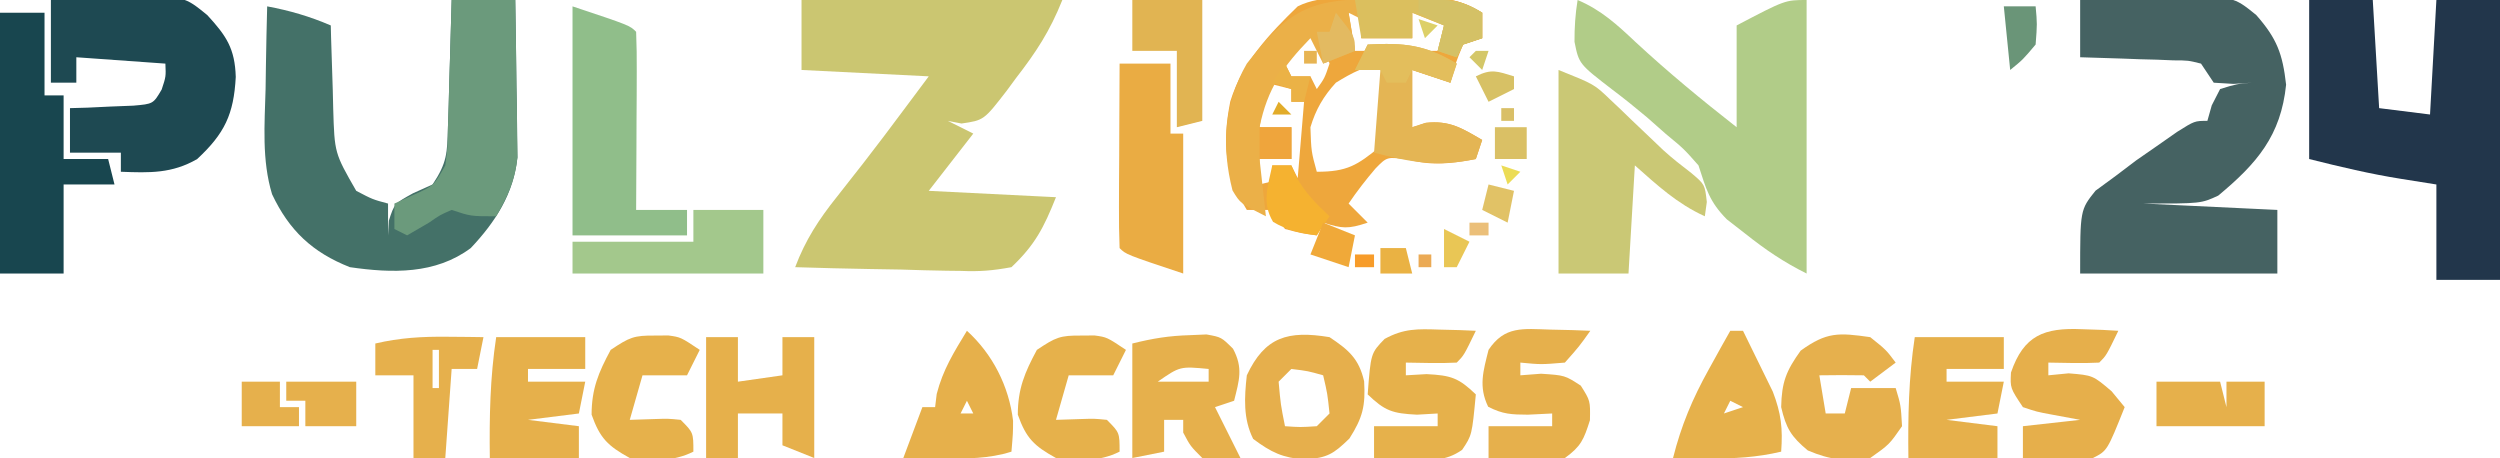 <?xml version="1.0" encoding="UTF-8"?>
<svg version="1.1" xmlns="http://www.w3.org/2000/svg" width="393" height="72">
<path d="M0 0 C13.53 0 27.06 0 41 0 C39.034 4.916 36.875 8.202 33.688 12.312 C33.214 12.958 32.74 13.603 32.252 14.268 C28.667 18.902 28.667 18.902 25.145 19.418 C24.437 19.28 23.729 19.142 23 19 C24.32 19.66 25.64 20.32 27 21 C24.69 23.97 22.38 26.94 20 30 C26.6 30.33 33.2 30.66 40 31 C38.076 35.811 36.717 38.473 33 42 C30.066 42.542 27.982 42.711 25.074 42.586 C23.953 42.573 23.953 42.573 22.809 42.56 C20.434 42.527 18.062 42.452 15.688 42.375 C14.072 42.345 12.457 42.318 10.842 42.293 C6.893 42.227 2.947 42.124 -1 42 C0.601 37.738 2.734 34.473 5.562 30.938 C6.458 29.797 7.352 28.657 8.246 27.516 C8.701 26.937 9.156 26.359 9.625 25.764 C11.831 22.935 13.979 20.063 16.125 17.188 C17.404 15.476 18.683 13.764 20 12 C13.4 11.67 6.8 11.34 0 11 C0 7.37 0 3.74 0 0 Z " fill="#CBC671" transform="translate(126,0)"/>
<path d="M0 0 C3.3 0 6.6 0 10 0 C10.087 4.542 10.141 9.083 10.188 13.625 C10.213 14.91 10.238 16.195 10.264 17.52 C10.273 18.763 10.283 20.007 10.293 21.289 C10.309 22.431 10.324 23.572 10.341 24.749 C9.744 30.441 6.885 34.893 3 39 C-2.575 43.146 -9.363 42.961 -16 42 C-21.893 39.675 -25.544 36.231 -28.23 30.537 C-29.859 25.169 -29.402 19.552 -29.25 14 C-29.232 12.748 -29.214 11.497 -29.195 10.207 C-29.148 7.137 -29.083 4.069 -29 1 C-25.449 1.662 -22.325 2.575 -19 4 C-18.985 4.61 -18.971 5.22 -18.956 5.848 C-18.881 8.629 -18.784 11.408 -18.688 14.188 C-18.665 15.147 -18.642 16.107 -18.619 17.096 C-18.41 24.06 -18.41 24.06 -15 30 C-12.429 31.347 -12.429 31.347 -10 32 C-10 33.65 -10 35.3 -10 37 C-9.959 36.237 -9.918 35.474 -9.875 34.688 C-9 32 -9 32 -6.062 30.375 C-4.547 29.694 -4.547 29.694 -3 29 C-0.708 25.562 -0.705 24.079 -0.586 20.02 C-0.547 18.856 -0.509 17.693 -0.469 16.494 C-0.422 14.672 -0.422 14.672 -0.375 12.812 C-0.336 11.586 -0.298 10.359 -0.258 9.096 C-0.163 6.064 -0.078 3.032 0 0 Z " fill="#447168" transform="translate(71,0)"/>
<path d="M0 0 C3.875 -0.146 7.748 -0.234 11.625 -0.312 C12.719 -0.354 13.814 -0.396 14.941 -0.439 C24.059 -0.578 24.059 -0.578 27.688 2.371 C30.933 6.061 31.826 8.462 32.375 13.312 C31.559 21.332 27.776 25.705 21.707 30.75 C19 32 19 32 10 32 C16.93 32.33 23.86 32.66 31 33 C31 36.3 31 39.6 31 43 C20.77 43 10.54 43 0 43 C0 33 0 33 2.414 29.977 C4.003 28.813 4.003 28.813 5.625 27.625 C7.191 26.438 7.191 26.438 8.789 25.227 C9.849 24.492 10.908 23.757 12 23 C13.08 22.245 14.16 21.489 15.273 20.711 C18 19 18 19 20 19 C20.227 18.196 20.454 17.391 20.688 16.562 C21.121 15.717 21.554 14.871 22 14 C24.625 13.188 24.625 13.188 27 13 C25.577 13.093 25.577 13.093 24.125 13.188 C23.094 13.126 22.062 13.064 21 13 C20.34 12.01 19.68 11.02 19 10 C16.977 9.494 16.977 9.494 14.648 9.488 C13.798 9.453 12.947 9.417 12.07 9.381 C11.181 9.358 10.291 9.336 9.375 9.312 C8.029 9.261 8.029 9.261 6.656 9.209 C4.438 9.126 2.219 9.062 0 9 C0 6.03 0 3.06 0 0 Z " fill="#456262" transform="translate(327,0)"/>
<path d="M0 0 C3.3 0 6.6 0 10 0 C10.33 5.61 10.66 11.22 11 17 C13.64 17.33 16.28 17.66 19 18 C19.33 12.06 19.66 6.12 20 0 C23.3 0 26.6 0 30 0 C30 14.52 30 29.04 30 44 C26.7 44 23.4 44 20 44 C20 39.05 20 34.1 20 29 C17.277 28.567 17.277 28.567 14.5 28.125 C9.536 27.335 4.923 26.231 0 25 C0 16.75 0 8.5 0 0 Z " fill="#22364B" transform="translate(363,0)"/>
<path d="M0 0 C1.054 -0.012 2.109 -0.024 3.195 -0.037 C4.211 -0.039 5.227 -0.041 6.273 -0.043 C7.668 -0.049 7.668 -0.049 9.091 -0.055 C11.729 0.198 13.361 0.848 15.625 2.188 C15.625 3.507 15.625 4.827 15.625 6.188 C14.635 6.518 13.645 6.848 12.625 7.188 C11.4 10.196 11.4 10.196 10.625 13.188 C8.645 12.527 6.665 11.867 4.625 11.188 C4.625 14.158 4.625 17.128 4.625 20.188 C5.326 19.961 6.027 19.734 6.75 19.5 C10.502 19.092 12.419 20.324 15.625 22.188 C15.13 23.672 15.13 23.672 14.625 25.188 C10.702 25.908 7.974 26.273 4.062 25.312 C0.679 24.805 0.679 24.805 -1.148 26.676 C-2.668 28.456 -4.059 30.254 -5.375 32.188 C-4.385 33.178 -3.395 34.167 -2.375 35.188 C-5.508 36.232 -6.365 36.122 -9.375 35.188 C-9.705 35.847 -10.035 36.508 -10.375 37.188 C-12.75 36.875 -12.75 36.875 -15.375 36.188 C-16.035 35.197 -16.695 34.208 -17.375 33.188 C-18.695 33.188 -20.015 33.188 -21.375 33.188 C-24.89 27.476 -25.237 22.601 -23.977 16.148 C-22.1 10.032 -17.899 5.577 -13.375 1.188 C-9.401 -0.8 -4.369 0.003 0 0 Z M-5.375 2.188 C-5.045 4.168 -4.715 6.147 -4.375 8.188 C-0.085 8.188 4.205 8.188 8.625 8.188 C9.285 6.867 9.945 5.548 10.625 4.188 C7.81 1.91 7.81 1.91 4.625 2.188 C4.625 3.507 4.625 4.827 4.625 6.188 C1.985 6.188 -0.655 6.188 -3.375 6.188 C-3.375 5.197 -3.375 4.207 -3.375 3.188 C-2.715 2.857 -2.055 2.527 -1.375 2.188 C-2.695 2.188 -4.015 2.188 -5.375 2.188 Z M-11.375 5.188 C-12.733 6.834 -14.068 8.5 -15.375 10.188 C-15.045 10.848 -14.715 11.508 -14.375 12.188 C-13.385 12.188 -12.395 12.188 -11.375 12.188 C-11.045 12.848 -10.715 13.508 -10.375 14.188 C-9.141 12.473 -9.141 12.473 -8.375 10.188 C-9.162 7.468 -9.162 7.468 -10.375 5.188 C-10.705 5.188 -11.035 5.188 -11.375 5.188 Z M-17.375 11.188 C-16.375 13.188 -16.375 13.188 -16.375 13.188 Z M-7.375 13.188 C-9.334 15.323 -10.538 17.412 -11.375 20.188 C-11.248 24.011 -11.248 24.011 -10.375 27.188 C-5.591 27.188 -4.022 26.186 -0.375 23.188 C1.202 19.131 0.698 14.496 0.625 10.188 C-2.246 10.188 -4.99 11.717 -7.375 13.188 Z M-18.375 13.188 C-18.705 15.498 -19.035 17.808 -19.375 20.188 C-18.385 20.517 -17.395 20.848 -16.375 21.188 C-15.715 20.858 -15.055 20.527 -14.375 20.188 C-14.375 21.837 -14.375 23.488 -14.375 25.188 C-16.025 25.188 -17.675 25.188 -19.375 25.188 C-19.375 26.508 -19.375 27.828 -19.375 29.188 C-18.055 28.858 -16.735 28.527 -15.375 28.188 C-16.035 28.188 -16.695 28.188 -17.375 28.188 C-17.375 27.527 -17.375 26.867 -17.375 26.188 C-16.385 26.188 -15.395 26.188 -14.375 26.188 C-14.045 26.848 -13.715 27.508 -13.375 28.188 C-13.045 24.227 -12.715 20.267 -12.375 16.188 C-13.035 16.188 -13.695 16.188 -14.375 16.188 C-14.375 15.527 -14.375 14.867 -14.375 14.188 C-15.695 13.857 -17.015 13.527 -18.375 13.188 Z M-20.375 20.188 C-19.375 24.188 -19.375 24.188 -19.375 24.188 Z M-13.375 28.188 C-12.375 30.188 -12.375 30.188 -12.375 30.188 Z " fill="#EEA73C" transform="translate(217.375,-0.188)"/>
<path d="M0 0 C3.707 1.569 6.209 3.879 9.125 6.625 C14.23 11.352 19.518 15.71 25 20 C25 14.72 25 9.44 25 4 C32.625 0 32.625 0 36 0 C36 14.19 36 28.38 36 43 C32.343 41.171 29.564 39.277 26.375 36.75 C25.413 36.002 24.452 35.255 23.461 34.484 C20.691 31.688 20.204 29.683 19 26 C16.697 23.391 16.697 23.391 13.875 21.062 C12.897 20.199 11.918 19.335 10.91 18.445 C9.141 16.959 7.343 15.506 5.496 14.117 C0.211 10.052 0.211 10.052 -0.488 6.57 C-0.499 4.318 -0.362 2.22 0 0 Z " fill="#B1CC88" transform="translate(248,0)"/>
<path d="M0 0 C3.376 -0.135 6.747 -0.234 10.125 -0.312 C11.076 -0.354 12.028 -0.396 13.008 -0.439 C20.965 -0.578 20.965 -0.578 24.59 2.379 C27.591 5.643 28.93 7.63 29.062 12.105 C28.747 17.989 27.305 20.988 23 25 C19.043 27.291 15.509 27.177 11 27 C11 26.01 11 25.02 11 24 C8.36 24 5.72 24 3 24 C3 21.69 3 19.38 3 17 C3.915 16.974 4.83 16.948 5.773 16.922 C6.962 16.865 8.15 16.808 9.375 16.75 C10.558 16.704 11.742 16.657 12.961 16.609 C16.084 16.338 16.084 16.338 17.414 14.078 C18.09 12.039 18.09 12.039 18 10 C11.07 9.505 11.07 9.505 4 9 C4 10.32 4 11.64 4 13 C2.68 13 1.36 13 0 13 C0 8.71 0 4.42 0 0 Z " fill="#1E4952" transform="translate(8,0)"/>
<path d="M0 0 C2.31 0 4.62 0 7 0 C7 4.29 7 8.58 7 13 C7.99 13 8.98 13 10 13 C10 16.3 10 19.6 10 23 C12.31 23 14.62 23 17 23 C17.33 24.32 17.66 25.64 18 27 C15.36 27 12.72 27 10 27 C10 31.62 10 36.24 10 41 C6.7 41 3.4 41 0 41 C0 27.47 0 13.94 0 0 Z " fill="#18464F" transform="translate(0,2)"/>
<path d="M0 0 C5.622 2.249 5.622 2.249 8.156 4.68 C8.704 5.197 9.252 5.714 9.816 6.246 C10.372 6.784 10.928 7.321 11.5 7.875 C12.613 8.936 13.728 9.996 14.844 11.055 C15.374 11.561 15.904 12.067 16.45 12.588 C17.862 13.874 19.371 15.05 20.887 16.211 C23 18 23 18 23.312 20.75 C23.209 21.492 23.106 22.235 23 23 C18.639 21.013 15.574 18.162 12 15 C11.67 20.61 11.34 26.22 11 32 C7.37 32 3.74 32 0 32 C0 21.44 0 10.88 0 0 Z " fill="#CAC875" transform="translate(245,11)"/>
<path d="M0 0 C9 3 9 3 10 4 C10.088 6.073 10.107 8.148 10.098 10.223 C10.094 11.483 10.091 12.743 10.088 14.041 C10.08 15.382 10.071 16.722 10.062 18.062 C10.057 19.407 10.053 20.751 10.049 22.096 C10.037 25.397 10.021 28.699 10 32 C12.64 32 15.28 32 18 32 C18 33.32 18 34.64 18 36 C12.06 36 6.12 36 0 36 C0 24.12 0 12.24 0 0 Z " fill="#90BE8A" transform="translate(90,1)"/>
<path d="M0 0 C3.3 0 6.6 0 10 0 C10.087 4.542 10.141 9.083 10.188 13.625 C10.213 14.91 10.238 16.195 10.264 17.52 C10.273 18.763 10.283 20.007 10.293 21.289 C10.309 22.431 10.324 23.572 10.341 24.749 C9.957 28.408 8.821 30.829 7 34 C3 34 3 34 0 33 C-1.812 33.787 -1.812 33.787 -3.562 35 C-4.697 35.66 -5.831 36.32 -7 37 C-7.66 36.67 -8.32 36.34 -9 36 C-9 34.68 -9 33.36 -9 32 C-8.051 31.567 -7.103 31.134 -6.125 30.688 C-2.8 29.207 -2.8 29.207 -1 26 C-0.632 23.191 -0.632 23.191 -0.586 20.02 C-0.547 18.856 -0.509 17.693 -0.469 16.494 C-0.422 14.672 -0.422 14.672 -0.375 12.812 C-0.317 10.973 -0.317 10.973 -0.258 9.096 C-0.163 6.064 -0.078 3.032 0 0 Z " fill="#6B9A7C" transform="translate(71,0)"/>
<path d="M0 0 C1.054 -0.012 2.109 -0.024 3.195 -0.037 C4.211 -0.039 5.227 -0.041 6.273 -0.043 C7.668 -0.049 7.668 -0.049 9.091 -0.055 C11.729 0.198 13.361 0.848 15.625 2.188 C15.625 3.507 15.625 4.827 15.625 6.188 C14.635 6.518 13.645 6.848 12.625 7.188 C12.295 7.848 11.965 8.508 11.625 9.188 C10.635 8.857 9.645 8.527 8.625 8.188 C8.955 6.867 9.285 5.548 9.625 4.188 C7.975 3.527 6.325 2.868 4.625 2.188 C4.625 3.507 4.625 4.827 4.625 6.188 C1.985 6.188 -0.655 6.188 -3.375 6.188 C-3.375 5.197 -3.375 4.207 -3.375 3.188 C-4.035 2.857 -4.695 2.527 -5.375 2.188 C-5.045 4.168 -4.715 6.147 -4.375 8.188 C-6.025 8.848 -7.675 9.508 -9.375 10.188 C-10.035 8.867 -10.695 7.548 -11.375 6.188 C-15.678 10.639 -18.129 14.083 -19.375 20.188 C-17.725 20.188 -16.075 20.188 -14.375 20.188 C-14.375 21.837 -14.375 23.488 -14.375 25.188 C-16.025 25.188 -17.675 25.188 -19.375 25.188 C-19.045 28.157 -18.715 31.128 -18.375 34.188 C-22.375 32.188 -22.375 32.188 -23.625 30.125 C-25.387 23.225 -24.979 16.414 -21.375 10.188 C-14.411 1.201 -11.099 0.007 0 0 Z M-20.375 20.188 C-19.375 24.188 -19.375 24.188 -19.375 24.188 Z " fill="#EBB048" transform="translate(217.375,-0.188)"/>
<path d="M0 0 C2.64 0 5.28 0 8 0 C8 3.63 8 7.26 8 11 C8.66 11 9.32 11 10 11 C10 18.26 10 25.52 10 33 C1 30 1 30 0 29 C-0.088 26.854 -0.107 24.706 -0.098 22.559 C-0.094 21.253 -0.091 19.948 -0.088 18.604 C-0.08 17.215 -0.071 15.826 -0.062 14.438 C-0.057 13.045 -0.053 11.652 -0.049 10.26 C-0.037 6.84 -0.021 3.42 0 0 Z " fill="#EAAC43" transform="translate(176,10)"/>
<path d="M0 0 C1.286 -0.056 1.286 -0.056 2.598 -0.113 C4.938 0.312 4.938 0.312 6.766 2.129 C8.385 5.146 7.748 7.072 6.938 10.312 C5.947 10.643 4.957 10.973 3.938 11.312 C5.258 13.953 6.577 16.593 7.938 19.312 C5.125 19.562 5.125 19.562 1.938 19.312 C0.062 17.438 0.062 17.438 -1.062 15.312 C-1.062 14.652 -1.062 13.992 -1.062 13.312 C-2.053 13.312 -3.042 13.312 -4.062 13.312 C-4.062 14.963 -4.062 16.613 -4.062 18.312 C-5.713 18.642 -7.362 18.973 -9.062 19.312 C-9.062 13.373 -9.062 7.433 -9.062 1.312 C-5.824 0.503 -3.288 0.094 0 0 Z M-5.062 7.312 C-2.422 7.312 0.217 7.312 2.938 7.312 C2.938 6.652 2.938 5.992 2.938 5.312 C-1.556 4.887 -1.556 4.887 -5.062 7.312 Z " fill="#E6B04C" transform="translate(187.062,52.688)"/>
<path d="M0 0 C1.616 0.041 1.616 0.041 3.266 0.082 C4.085 0.117 4.905 0.152 5.75 0.188 C3.875 4.062 3.875 4.062 2.75 5.188 C0.079 5.329 -2.574 5.23 -5.25 5.188 C-5.25 5.848 -5.25 6.508 -5.25 7.188 C-3.641 7.095 -3.641 7.095 -2 7 C1.859 7.193 3.038 7.584 5.75 10.188 C5.145 16.6 5.145 16.6 3.594 18.906 C0.906 20.774 -1.208 20.479 -4.438 20.375 C-5.524 20.348 -6.611 20.321 -7.73 20.293 C-8.978 20.241 -8.978 20.241 -10.25 20.188 C-10.25 18.538 -10.25 16.887 -10.25 15.188 C-6.95 15.188 -3.65 15.188 -0.25 15.188 C-0.25 14.527 -0.25 13.867 -0.25 13.188 C-1.859 13.28 -1.859 13.28 -3.5 13.375 C-7.359 13.182 -8.538 12.791 -11.25 10.188 C-10.762 3.719 -10.762 3.719 -8.594 1.469 C-5.563 -0.188 -3.433 -0.112 0 0 Z " fill="#E6B14B" transform="translate(226.25,51.812)"/>
<path d="M0 0 C1.078 0.036 2.155 0.072 3.266 0.109 C4.495 0.179 4.495 0.179 5.75 0.25 C3.875 4.125 3.875 4.125 2.75 5.25 C0.079 5.391 -2.574 5.292 -5.25 5.25 C-5.25 5.91 -5.25 6.57 -5.25 7.25 C-4.198 7.147 -3.146 7.044 -2.062 6.938 C1.75 7.25 1.75 7.25 4.688 9.75 C5.368 10.575 6.049 11.4 6.75 12.25 C4 19.125 4 19.125 1.75 20.25 C-0.124 20.32 -2 20.334 -3.875 20.312 C-4.878 20.303 -5.881 20.294 -6.914 20.285 C-7.685 20.274 -8.456 20.262 -9.25 20.25 C-9.25 18.6 -9.25 16.95 -9.25 15.25 C-4.795 14.755 -4.795 14.755 -0.25 14.25 C-2.416 13.848 -2.416 13.848 -4.625 13.438 C-7.086 12.98 -7.086 12.98 -9.25 12.25 C-11.25 9.25 -11.25 9.25 -11.125 6.812 C-9.126 0.959 -5.907 -0.257 0 0 Z " fill="#E6AF4B" transform="translate(327.25,51.75)"/>
<path d="M0 0 C1.769 0.041 1.769 0.041 3.574 0.082 C4.478 0.117 5.381 0.152 6.312 0.188 C4.547 2.668 4.547 2.668 2.312 5.188 C-1.438 5.5 -1.438 5.5 -4.688 5.188 C-4.688 5.848 -4.688 6.508 -4.688 7.188 C-3.079 7.064 -3.079 7.064 -1.438 6.938 C2.312 7.188 2.312 7.188 4.812 8.812 C6.312 11.188 6.312 11.188 6.25 14.25 C5.273 17.31 4.86 18.336 2.312 20.188 C-0.605 20.48 -0.605 20.48 -3.875 20.375 C-4.962 20.348 -6.048 20.321 -7.168 20.293 C-8.415 20.241 -8.415 20.241 -9.688 20.188 C-9.688 18.538 -9.688 16.887 -9.688 15.188 C-6.388 15.188 -3.087 15.188 0.312 15.188 C0.312 14.527 0.312 13.867 0.312 13.188 C-0.946 13.249 -2.204 13.311 -3.5 13.375 C-6.082 13.357 -7.432 13.319 -9.75 12.125 C-11.289 8.945 -10.522 6.525 -9.688 3.188 C-7.162 -0.604 -4.283 -0.127 0 0 Z " fill="#E6B04C" transform="translate(243.688,51.812)"/>
<path d="M0 0 C4.62 0 9.24 0 14 0 C14 1.65 14 3.3 14 5 C11.03 5 8.06 5 5 5 C5 5.66 5 6.32 5 7 C7.97 7 10.94 7 14 7 C13.67 8.65 13.34 10.3 13 12 C10.36 12.33 7.72 12.66 5 13 C7.64 13.33 10.28 13.66 13 14 C13 15.65 13 17.3 13 19 C8.38 19 3.76 19 -1 19 C-1.081 12.532 -0.965 6.394 0 0 Z M1 10 C5 11 5 11 5 11 Z " fill="#E6B04B" transform="translate(301,53)"/>
<path d="M0 0 C2.5 2 2.5 2 4 4 C2.68 4.99 1.36 5.98 0 7 C-0.33 6.67 -0.66 6.34 -1 6 C-3.333 5.959 -5.667 5.958 -8 6 C-7.67 7.98 -7.34 9.96 -7 12 C-6.01 12 -5.02 12 -4 12 C-3.67 10.68 -3.34 9.36 -3 8 C-0.69 8 1.62 8 4 8 C4.812 10.688 4.812 10.688 5 14 C3 16.875 3 16.875 0 19 C-3.882 19.555 -6.205 19.336 -9.812 17.812 C-12.44 15.636 -13.228 14.317 -14 11 C-13.918 7.088 -13.229 5.319 -10.938 2.125 C-6.843 -0.837 -4.98 -0.711 0 0 Z " fill="#E6B04D" transform="translate(294,53)"/>
<path d="M0 0 C2.977 1.985 4.628 3.368 5.441 6.938 C5.667 10.777 5.232 12.637 3.125 15.938 C0.595 18.393 -0.306 18.938 -3.812 19.25 C-7.392 18.969 -9.143 18.123 -12 16 C-13.595 12.811 -13.386 9.471 -13 6 C-10.159 -0.07 -6.53 -1.074 0 0 Z M-6 5 C-6.66 5.66 -7.32 6.32 -8 7 C-7.677 10.597 -7.677 10.597 -7 14 C-4.584 14.167 -4.584 14.167 -2 14 C-1.34 13.34 -0.68 12.68 0 12 C-0.322 8.901 -0.322 8.901 -1 6 C-3.397 5.32 -3.397 5.32 -6 5 Z " fill="#E6AF4C" transform="translate(209,53)"/>
<path d="M0 0 C4.62 0 9.24 0 14 0 C14 1.65 14 3.3 14 5 C11.03 5 8.06 5 5 5 C5 5.66 5 6.32 5 7 C7.97 7 10.94 7 14 7 C13.67 8.65 13.34 10.3 13 12 C10.36 12.33 7.72 12.66 5 13 C7.64 13.33 10.28 13.66 13 14 C13 15.65 13 17.3 13 19 C8.38 19 3.76 19 -1 19 C-1.081 12.532 -0.965 6.394 0 0 Z M1 10 C5 11 5 11 5 11 Z " fill="#E6B04B" transform="translate(78,53)"/>
<path d="M0 0 C1.65 0 3.3 0 5 0 C5 2.31 5 4.62 5 7 C8.465 6.505 8.465 6.505 12 6 C12 4.02 12 2.04 12 0 C13.65 0 15.3 0 17 0 C17 6.27 17 12.54 17 19 C14.525 18.01 14.525 18.01 12 17 C12 15.35 12 13.7 12 12 C9.69 12 7.38 12 5 12 C5 14.31 5 16.62 5 19 C3.35 19 1.7 19 0 19 C0 12.73 0 6.46 0 0 Z " fill="#E6B04B" transform="translate(111,53)"/>
<path d="M0 0 C3.63 0 7.26 0 11 0 C11 3.3 11 6.6 11 10 C1.1 10 -8.8 10 -19 10 C-19 8.35 -19 6.7 -19 5 C-12.73 5 -6.46 5 0 5 C0 3.35 0 1.7 0 0 Z " fill="#A3C88C" transform="translate(109,33)"/>
<path d="M0 0 C0.66 0 1.32 0 2 0 C3.014 2.035 4.011 4.078 5 6.125 C5.557 7.262 6.114 8.399 6.688 9.57 C8.005 13.013 8.266 15.357 8 19 C4.163 19.904 0.625 20.106 -3.312 20.062 C-4.381 20.053 -5.45 20.044 -6.551 20.035 C-7.359 20.024 -8.167 20.012 -9 20 C-7.712 14.894 -5.956 10.699 -3.375 6.062 C-2.428 4.347 -2.428 4.347 -1.461 2.598 C-0.979 1.74 -0.497 0.883 0 0 Z M0 11 C-0.33 11.66 -0.66 12.32 -1 13 C-0.01 12.67 0.98 12.34 2 12 C1.34 11.67 0.68 11.34 0 11 Z " fill="#E6B14B" transform="translate(272,52)"/>
<path d="M0 0 C4.031 3.65 6.612 8.72 7.254 14.145 C7.25 16.062 7.25 16.062 7 19 C3.39 20.135 0.016 20.1 -3.75 20.062 C-4.92 20.053 -6.091 20.044 -7.297 20.035 C-8.189 20.024 -9.081 20.012 -10 20 C-9.01 17.36 -8.02 14.72 -7 12 C-6.34 12 -5.68 12 -5 12 C-4.918 11.319 -4.835 10.639 -4.75 9.938 C-3.777 6.125 -2.042 3.359 0 0 Z M0 11 C-0.33 11.66 -0.66 12.32 -1 13 C-0.34 13 0.32 13 1 13 C0.67 12.34 0.34 11.68 0 11 Z " fill="#E6B04B" transform="translate(152,52)"/>
<path d="M0 0 C0.681 -0.005 1.361 -0.01 2.062 -0.016 C4 0.25 4 0.25 7 2.25 C6.34 3.57 5.68 4.89 5 6.25 C2.69 6.25 0.38 6.25 -2 6.25 C-2.66 8.56 -3.32 10.87 -4 13.25 C-2.082 13.188 -2.082 13.188 -0.125 13.125 C2.055 13.055 2.055 13.055 4 13.25 C6 15.25 6 15.25 6 18.25 C2.788 19.856 -0.516 19.724 -4 19.25 C-7.452 17.341 -8.679 16.154 -10 12.438 C-10 8.376 -8.915 5.807 -7 2.25 C-4.003 0.252 -3.367 -0.026 0 0 Z " fill="#E6B14B" transform="translate(103,52.75)"/>
<path d="M0 0 C0.681 -0.005 1.361 -0.01 2.062 -0.016 C4 0.25 4 0.25 7 2.25 C6.34 3.57 5.68 4.89 5 6.25 C2.69 6.25 0.38 6.25 -2 6.25 C-2.66 8.56 -3.32 10.87 -4 13.25 C-2.082 13.188 -2.082 13.188 -0.125 13.125 C2.055 13.055 2.055 13.055 4 13.25 C6 15.25 6 15.25 6 18.25 C2.788 19.856 -0.516 19.724 -4 19.25 C-7.452 17.341 -8.679 16.154 -10 12.438 C-10 8.376 -8.915 5.807 -7 2.25 C-4.003 0.252 -3.367 -0.026 0 0 Z " fill="#E6B14B" transform="translate(170,52.75)"/>
<path d="M0 0 C5.673 -0.293 8.991 -0.006 14 3 C13.67 3.99 13.34 4.98 13 6 C11.02 5.34 9.04 4.68 7 4 C7 6.97 7 9.94 7 13 C7.701 12.773 8.402 12.546 9.125 12.312 C12.877 11.905 14.794 13.136 18 15 C17.67 15.99 17.34 16.98 17 18 C11.06 19.264 6.875 18.537 1 17 C1.33 12.71 1.66 8.42 2 4 C0.68 4 -0.64 4 -2 4 C-1.34 2.68 -0.68 1.36 0 0 Z " fill="#E4B554" transform="translate(215,7)"/>
<path d="M0 0 C1.603 0.014 1.603 0.014 3.238 0.027 C4.047 0.039 4.855 0.051 5.688 0.062 C5.357 1.712 5.027 3.362 4.688 5.062 C3.368 5.062 2.047 5.062 0.688 5.062 C0.357 9.682 0.028 14.303 -0.312 19.062 C-1.962 19.062 -3.612 19.062 -5.312 19.062 C-5.312 14.773 -5.312 10.482 -5.312 6.062 C-7.293 6.062 -9.273 6.062 -11.312 6.062 C-11.312 4.412 -11.312 2.763 -11.312 1.062 C-7.475 0.158 -3.937 -0.043 0 0 Z M-2.312 2.062 C-2.312 4.043 -2.312 6.022 -2.312 8.062 C-1.982 8.062 -1.653 8.062 -1.312 8.062 C-1.312 6.082 -1.312 4.103 -1.312 2.062 C-1.643 2.062 -1.972 2.062 -2.312 2.062 Z " fill="#E6B04C" transform="translate(70.312,52.938)"/>
<path d="M0 0 C3.63 0 7.26 0 11 0 C11 6.27 11 12.54 11 19 C9.68 19.33 8.36 19.66 7 20 C7 16.04 7 12.08 7 8 C4.69 8 2.38 8 0 8 C0 5.36 0 2.72 0 0 Z " fill="#E1B452" transform="translate(178,0)"/>
<path d="M0 0 C3.3 0 6.6 0 10 0 C10.33 1.32 10.66 2.64 11 4 C11 2.68 11 1.36 11 0 C12.98 0 14.96 0 17 0 C17 2.31 17 4.62 17 7 C11.39 7 5.78 7 0 7 C0 4.69 0 2.38 0 0 Z " fill="#E6B04B" transform="translate(339,60)"/>
<path d="M0 0 C2.584 -0.054 5.166 -0.094 7.75 -0.125 C8.844 -0.15 8.844 -0.15 9.961 -0.176 C13.804 -0.211 16.746 -0.175 20 2 C20 3.32 20 4.64 20 6 C19.01 6.33 18.02 6.66 17 7 C16.67 7.66 16.34 8.32 16 9 C15.01 8.67 14.02 8.34 13 8 C13.33 6.68 13.66 5.36 14 4 C11.525 3.01 11.525 3.01 9 2 C9 3.32 9 4.64 9 6 C6.36 6 3.72 6 1 6 C0.67 4.02 0.34 2.04 0 0 Z " fill="#DBBF5E" transform="translate(213,0)"/>
<path d="M0 0 C3.63 0 7.26 0 11 0 C11 2.31 11 4.62 11 7 C8.36 7 5.72 7 3 7 C3 5.68 3 4.36 3 3 C2.01 3 1.02 3 0 3 C0 2.01 0 1.02 0 0 Z " fill="#E6B04C" transform="translate(45,60)"/>
<path d="M0 0 C5.673 -0.293 8.991 -0.006 14 3 C13.67 3.99 13.34 4.98 13 6 C11.02 5.34 9.04 4.68 7 4 C6.67 4.66 6.34 5.32 6 6 C5.01 6 4.02 6 3 6 C2.67 5.34 2.34 4.68 2 4 C0.68 4 -0.64 4 -2 4 C-1.34 2.68 -0.68 1.36 0 0 Z " fill="#E3BE5C" transform="translate(215,7)"/>
<path d="M0 0 C0.99 0 1.98 0 3 0 C3.248 0.578 3.495 1.155 3.75 1.75 C5.167 4.3 6.876 6.018 9 8 C8.01 9.485 8.01 9.485 7 11 C4.394 10.648 2.392 10.235 0.125 8.875 C-1.676 5.873 -0.685 3.298 0 0 Z " fill="#F5B230" transform="translate(200,26)"/>
<path d="M0 0 C1.98 0 3.96 0 6 0 C6 1.32 6 2.64 6 4 C6.99 4 7.98 4 9 4 C9 4.99 9 5.98 9 7 C6.03 7 3.06 7 0 7 C0 4.69 0 2.38 0 0 Z " fill="#E6B04C" transform="translate(38,60)"/>
<path d="M0 0 C3.947 -0.179 6.598 -0.094 10 2 C10 3.32 10 4.64 10 6 C9.01 6.33 8.02 6.66 7 7 C6.67 7.66 6.34 8.32 6 9 C5.01 8.67 4.02 8.34 3 8 C3.33 6.68 3.66 5.36 4 4 C2.68 3.34 1.36 2.68 0 2 C0 1.34 0 0.68 0 0 Z " fill="#D4C166" transform="translate(223,0)"/>
<path d="M0 0 C1.65 0 3.3 0 5 0 C5.25 2.75 5.25 2.75 5 6 C3 8.375 3 8.375 1 10 C0.67 6.7 0.34 3.4 0 0 Z " fill="#6A9578" transform="translate(315,1)"/>
<path d="M0 0 C2.475 0.99 2.475 0.99 5 2 C4.67 3.65 4.34 5.3 4 7 C2.02 6.34 0.04 5.68 -2 5 C-1.34 3.35 -0.68 1.7 0 0 Z " fill="#F0A939" transform="translate(208,35)"/>
<path d="M0 0 C1.65 0 3.3 0 5 0 C5 1.65 5 3.3 5 5 C3.35 5 1.7 5 0 5 C0 3.35 0 1.7 0 0 Z " fill="#DAC065" transform="translate(235,20)"/>
<path d="M0 0 C3 3.75 3 3.75 3 6 C1.35 6.66 -0.3 7.32 -2 8 C-2.33 6.35 -2.66 4.7 -3 3 C-2.34 3 -1.68 3 -1 3 C-0.67 2.01 -0.34 1.02 0 0 Z " fill="#E3BA61" transform="translate(210,2)"/>
<path d="M0 0 C1.65 0 3.3 0 5 0 C5 1.65 5 3.3 5 5 C3.35 5 1.7 5 0 5 C0 3.35 0 1.7 0 0 Z " fill="#EFA53C" transform="translate(198,20)"/>
<path d="M0 0 C1.98 0.495 1.98 0.495 4 1 C3.67 2.65 3.34 4.3 3 6 C1.68 5.34 0.36 4.68 -1 4 C-0.67 2.68 -0.34 1.36 0 0 Z " fill="#E1C266" transform="translate(234,29)"/>
<path d="M0 0 C0 0.66 0 1.32 0 2 C-1.98 2.99 -1.98 2.99 -4 4 C-4.66 2.68 -5.32 1.36 -6 0 C-3.509 -1.245 -2.589 -0.777 0 0 Z " fill="#D7C165" transform="translate(238,12)"/>
<path d="M0 0 C1.32 0 2.64 0 4 0 C4.33 1.32 4.66 2.64 5 4 C3.35 4 1.7 4 0 4 C0 2.68 0 1.36 0 0 Z " fill="#EAB243" transform="translate(217,39)"/>
<path d="M0 0 C0.33 0.66 0.66 1.32 1 2 C1.99 2 2.98 2 4 2 C3.67 3.32 3.34 4.64 3 6 C2.34 6 1.68 6 1 6 C1 5.34 1 4.68 1 4 C0.01 3.67 -0.98 3.34 -2 3 C-1.34 2.01 -0.68 1.02 0 0 Z " fill="#EBB246" transform="translate(202,10)"/>
<path d="M0 0 C1.98 0.99 1.98 0.99 4 2 C3.34 3.32 2.68 4.64 2 6 C1.34 6 0.68 6 0 6 C0 4.02 0 2.04 0 0 Z " fill="#E9C655" transform="translate(227,36)"/>
<path d="M0 0 C0.99 0 1.98 0 3 0 C3 0.66 3 1.32 3 2 C2.01 2 1.02 2 0 2 C0 1.34 0 0.68 0 0 Z " fill="#F79C2A" transform="translate(213,40)"/>
<path d="M0 0 C0.99 0 1.98 0 3 0 C3 0.66 3 1.32 3 2 C2.01 2 1.02 2 0 2 C0 1.34 0 0.68 0 0 Z " fill="#EBBF79" transform="translate(231,35)"/>
<path d="M0 0 C0.99 0.33 1.98 0.66 3 1 C2.34 1.66 1.68 2.32 1 3 C0.67 2.01 0.34 1.02 0 0 Z " fill="#ECDC56" transform="translate(236,26)"/>
<path d="M0 0 C0.66 0 1.32 0 2 0 C1.67 0.99 1.34 1.98 1 3 C0.34 2.34 -0.32 1.68 -1 1 C-0.67 0.67 -0.34 0.34 0 0 Z " fill="#D4C768" transform="translate(232,8)"/>
<path d="M0 0 C0.99 0.33 1.98 0.66 3 1 C2.34 1.66 1.68 2.32 1 3 C0.67 2.01 0.34 1.02 0 0 Z " fill="#DDD068" transform="translate(223,3)"/>
<path d="M0 0 C0.66 0.66 1.32 1.32 2 2 C1.01 2 0.02 2 -1 2 C-0.67 1.34 -0.34 0.68 0 0 Z " fill="#E2AC2A" transform="translate(201,16)"/>
<path d="M0 0 C0.66 0 1.32 0 2 0 C2 0.66 2 1.32 2 2 C1.34 2 0.68 2 0 2 C0 1.34 0 0.68 0 0 Z " fill="#EBAA55" transform="translate(223,40)"/>
<path d="M0 0 C0.66 0 1.32 0 2 0 C2 0.66 2 1.32 2 2 C1.34 2 0.68 2 0 2 C0 1.34 0 0.68 0 0 Z " fill="#D9BF67" transform="translate(236,17)"/>
<path d="M0 0 C0.66 0 1.32 0 2 0 C2 0.66 2 1.32 2 2 C1.34 2 0.68 2 0 2 C0 1.34 0 0.68 0 0 Z " fill="#E7B452" transform="translate(205,8)"/>
</svg>

